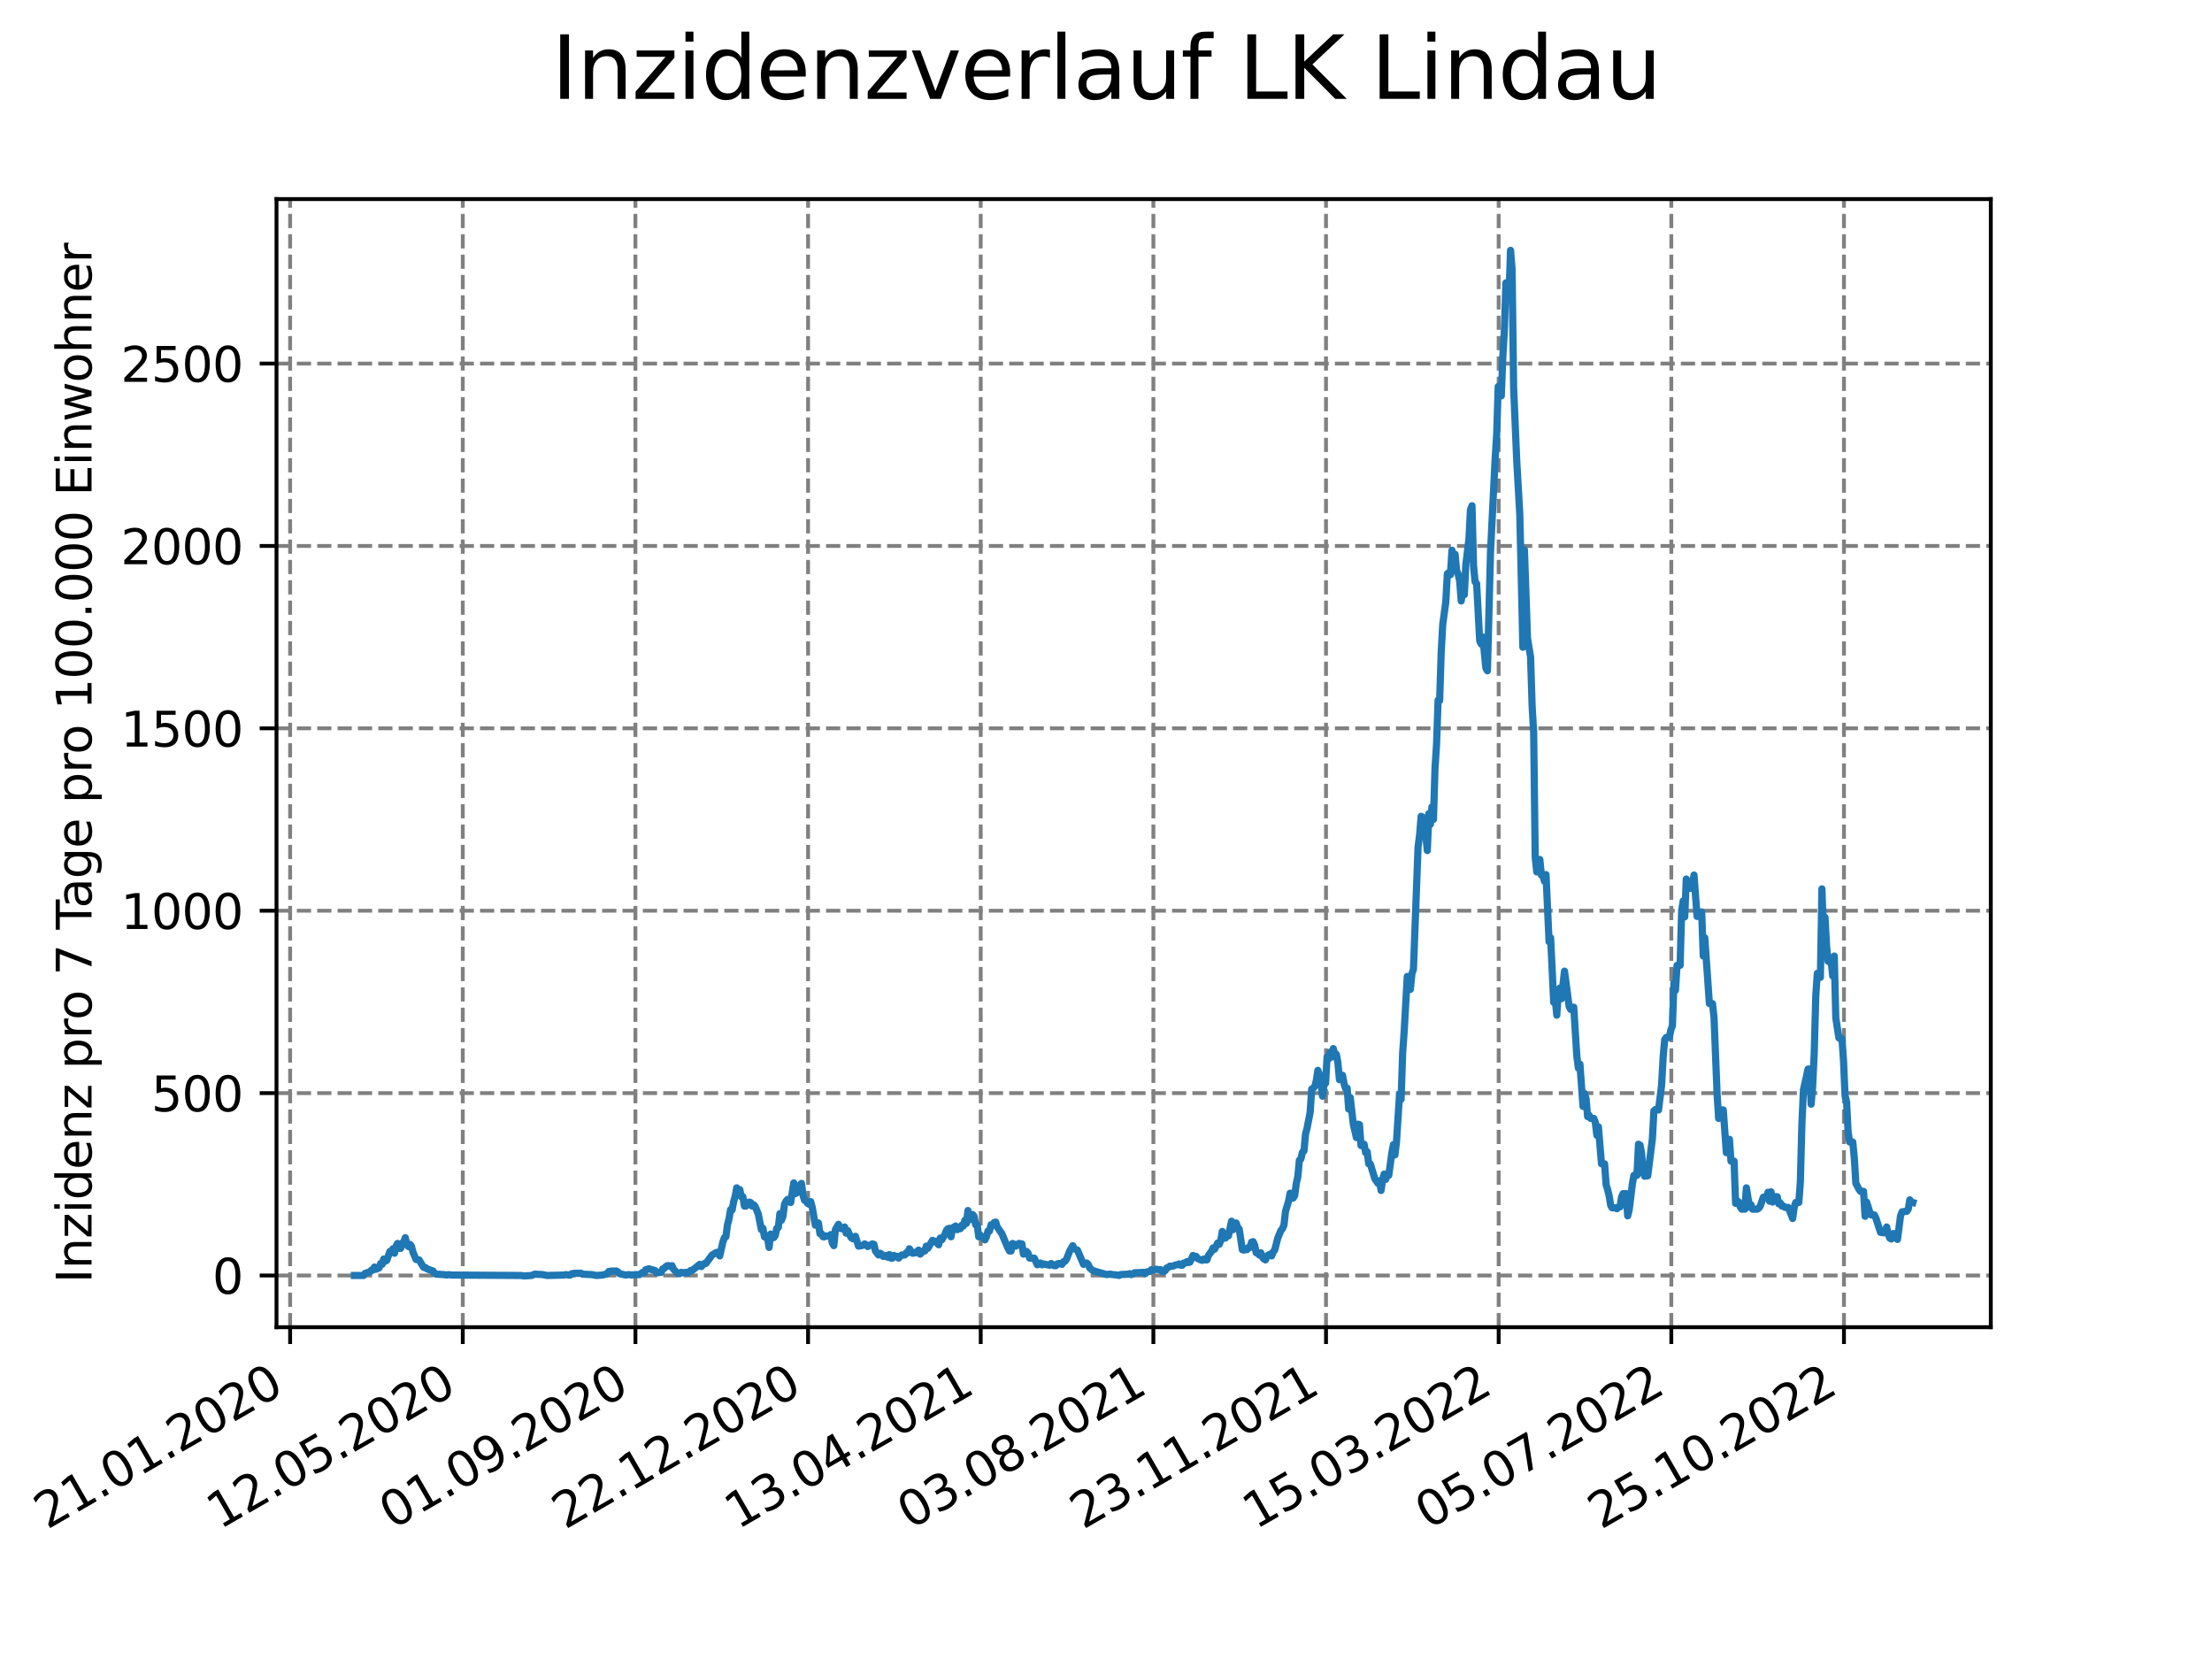 <?xml version="1.0" encoding="utf-8" standalone="no"?>
<!DOCTYPE svg PUBLIC "-//W3C//DTD SVG 1.1//EN"
  "http://www.w3.org/Graphics/SVG/1.1/DTD/svg11.dtd">
<svg xmlns:xlink="http://www.w3.org/1999/xlink" width="460.8pt" height="345.6pt" viewBox="0 0 460.8 345.6" xmlns="http://www.w3.org/2000/svg" version="1.1">
 <defs>
  <style type="text/css">*{stroke-linejoin: round; stroke-linecap: butt}</style>
 </defs>
 <g id="figure_1">
  <g id="patch_1">
   <path d="M 0 345.6 
L 460.8 345.6 
L 460.8 0 
L 0 0 
z
" style="fill: #ffffff"/>
  </g>
  <g id="axes_1">
   <g id="patch_2">
    <path d="M 57.6 276.48 
L 414.72 276.48 
L 414.72 41.472 
L 57.6 41.472 
z
" style="fill: #ffffff"/>
   </g>
   <g id="matplotlib.axis_1">
    <g id="xtick_1">
     <g id="line2d_1">
      <path d="M 60.439 276.48 
L 60.439 41.472 
" clip-path="url(#p5a0b3a122d)" style="fill: none; stroke-dasharray: 2.96,1.28; stroke-dashoffset: 0; stroke: #808080; stroke-width: 0.8"/>
     </g>
     <g id="line2d_2">
      <defs>
       <path id="m3512e5f0bf" d="M 0 0 
L 0 3.5 
" style="stroke: #000000; stroke-width: 0.8"/>
      </defs>
      <g>
       <use xlink:href="#m3512e5f0bf" x="60.439" y="276.48" style="stroke: #000000; stroke-width: 0.8"/>
      </g>
     </g>
     <g id="text_1">
      <!-- 21.01.2020 -->
      <g transform="translate(9.814 318.689) rotate(-30) scale(0.1 -0.1)">
       <defs>
        <path id="DejaVuSans-32" d="M 1228 531 
L 3431 531 
L 3431 0 
L 469 0 
L 469 531 
Q 828 903 1448 1529 
Q 2069 2156 2228 2338 
Q 2531 2678 2651 2914 
Q 2772 3150 2772 3378 
Q 2772 3750 2511 3984 
Q 2250 4219 1831 4219 
Q 1534 4219 1204 4116 
Q 875 4013 500 3803 
L 500 4441 
Q 881 4594 1212 4672 
Q 1544 4750 1819 4750 
Q 2544 4750 2975 4387 
Q 3406 4025 3406 3419 
Q 3406 3131 3298 2873 
Q 3191 2616 2906 2266 
Q 2828 2175 2409 1742 
Q 1991 1309 1228 531 
z
" transform="scale(0.016)"/>
        <path id="DejaVuSans-31" d="M 794 531 
L 1825 531 
L 1825 4091 
L 703 3866 
L 703 4441 
L 1819 4666 
L 2450 4666 
L 2450 531 
L 3481 531 
L 3481 0 
L 794 0 
L 794 531 
z
" transform="scale(0.016)"/>
        <path id="DejaVuSans-2e" d="M 684 794 
L 1344 794 
L 1344 0 
L 684 0 
L 684 794 
z
" transform="scale(0.016)"/>
        <path id="DejaVuSans-30" d="M 2034 4250 
Q 1547 4250 1301 3770 
Q 1056 3291 1056 2328 
Q 1056 1369 1301 889 
Q 1547 409 2034 409 
Q 2525 409 2770 889 
Q 3016 1369 3016 2328 
Q 3016 3291 2770 3770 
Q 2525 4250 2034 4250 
z
M 2034 4750 
Q 2819 4750 3233 4129 
Q 3647 3509 3647 2328 
Q 3647 1150 3233 529 
Q 2819 -91 2034 -91 
Q 1250 -91 836 529 
Q 422 1150 422 2328 
Q 422 3509 836 4129 
Q 1250 4750 2034 4750 
z
" transform="scale(0.016)"/>
       </defs>
       <use xlink:href="#DejaVuSans-32"/>
       <use xlink:href="#DejaVuSans-31" x="63.623"/>
       <use xlink:href="#DejaVuSans-2e" x="127.246"/>
       <use xlink:href="#DejaVuSans-30" x="159.033"/>
       <use xlink:href="#DejaVuSans-31" x="222.656"/>
       <use xlink:href="#DejaVuSans-2e" x="286.279"/>
       <use xlink:href="#DejaVuSans-32" x="318.066"/>
       <use xlink:href="#DejaVuSans-30" x="381.689"/>
       <use xlink:href="#DejaVuSans-32" x="445.312"/>
       <use xlink:href="#DejaVuSans-30" x="508.936"/>
      </g>
     </g>
    </g>
    <g id="xtick_2">
     <g id="line2d_3">
      <path d="M 96.405 276.48 
L 96.405 41.472 
" clip-path="url(#p5a0b3a122d)" style="fill: none; stroke-dasharray: 2.96,1.28; stroke-dashoffset: 0; stroke: #808080; stroke-width: 0.8"/>
     </g>
     <g id="line2d_4">
      <g>
       <use xlink:href="#m3512e5f0bf" x="96.405" y="276.48" style="stroke: #000000; stroke-width: 0.8"/>
      </g>
     </g>
     <g id="text_2">
      <!-- 12.05.2020 -->
      <g transform="translate(45.78 318.689) rotate(-30) scale(0.1 -0.1)">
       <defs>
        <path id="DejaVuSans-35" d="M 691 4666 
L 3169 4666 
L 3169 4134 
L 1269 4134 
L 1269 2991 
Q 1406 3038 1543 3061 
Q 1681 3084 1819 3084 
Q 2600 3084 3056 2656 
Q 3513 2228 3513 1497 
Q 3513 744 3044 326 
Q 2575 -91 1722 -91 
Q 1428 -91 1123 -41 
Q 819 9 494 109 
L 494 744 
Q 775 591 1075 516 
Q 1375 441 1709 441 
Q 2250 441 2565 725 
Q 2881 1009 2881 1497 
Q 2881 1984 2565 2268 
Q 2250 2553 1709 2553 
Q 1456 2553 1204 2497 
Q 953 2441 691 2322 
L 691 4666 
z
" transform="scale(0.016)"/>
       </defs>
       <use xlink:href="#DejaVuSans-31"/>
       <use xlink:href="#DejaVuSans-32" x="63.623"/>
       <use xlink:href="#DejaVuSans-2e" x="127.246"/>
       <use xlink:href="#DejaVuSans-30" x="159.033"/>
       <use xlink:href="#DejaVuSans-35" x="222.656"/>
       <use xlink:href="#DejaVuSans-2e" x="286.279"/>
       <use xlink:href="#DejaVuSans-32" x="318.066"/>
       <use xlink:href="#DejaVuSans-30" x="381.689"/>
       <use xlink:href="#DejaVuSans-32" x="445.312"/>
       <use xlink:href="#DejaVuSans-30" x="508.936"/>
      </g>
     </g>
    </g>
    <g id="xtick_3">
     <g id="line2d_5">
      <path d="M 132.371 276.48 
L 132.371 41.472 
" clip-path="url(#p5a0b3a122d)" style="fill: none; stroke-dasharray: 2.96,1.28; stroke-dashoffset: 0; stroke: #808080; stroke-width: 0.8"/>
     </g>
     <g id="line2d_6">
      <g>
       <use xlink:href="#m3512e5f0bf" x="132.371" y="276.48" style="stroke: #000000; stroke-width: 0.8"/>
      </g>
     </g>
     <g id="text_3">
      <!-- 01.09.2020 -->
      <g transform="translate(81.745 318.689) rotate(-30) scale(0.1 -0.1)">
       <defs>
        <path id="DejaVuSans-39" d="M 703 97 
L 703 672 
Q 941 559 1184 500 
Q 1428 441 1663 441 
Q 2288 441 2617 861 
Q 2947 1281 2994 2138 
Q 2813 1869 2534 1725 
Q 2256 1581 1919 1581 
Q 1219 1581 811 2004 
Q 403 2428 403 3163 
Q 403 3881 828 4315 
Q 1253 4750 1959 4750 
Q 2769 4750 3195 4129 
Q 3622 3509 3622 2328 
Q 3622 1225 3098 567 
Q 2575 -91 1691 -91 
Q 1453 -91 1209 -44 
Q 966 3 703 97 
z
M 1959 2075 
Q 2384 2075 2632 2365 
Q 2881 2656 2881 3163 
Q 2881 3666 2632 3958 
Q 2384 4250 1959 4250 
Q 1534 4250 1286 3958 
Q 1038 3666 1038 3163 
Q 1038 2656 1286 2365 
Q 1534 2075 1959 2075 
z
" transform="scale(0.016)"/>
       </defs>
       <use xlink:href="#DejaVuSans-30"/>
       <use xlink:href="#DejaVuSans-31" x="63.623"/>
       <use xlink:href="#DejaVuSans-2e" x="127.246"/>
       <use xlink:href="#DejaVuSans-30" x="159.033"/>
       <use xlink:href="#DejaVuSans-39" x="222.656"/>
       <use xlink:href="#DejaVuSans-2e" x="286.279"/>
       <use xlink:href="#DejaVuSans-32" x="318.066"/>
       <use xlink:href="#DejaVuSans-30" x="381.689"/>
       <use xlink:href="#DejaVuSans-32" x="445.312"/>
       <use xlink:href="#DejaVuSans-30" x="508.936"/>
      </g>
     </g>
    </g>
    <g id="xtick_4">
     <g id="line2d_7">
      <path d="M 168.336 276.48 
L 168.336 41.472 
" clip-path="url(#p5a0b3a122d)" style="fill: none; stroke-dasharray: 2.96,1.28; stroke-dashoffset: 0; stroke: #808080; stroke-width: 0.8"/>
     </g>
     <g id="line2d_8">
      <g>
       <use xlink:href="#m3512e5f0bf" x="168.336" y="276.48" style="stroke: #000000; stroke-width: 0.8"/>
      </g>
     </g>
     <g id="text_4">
      <!-- 22.12.2020 -->
      <g transform="translate(117.711 318.689) rotate(-30) scale(0.1 -0.1)">
       <use xlink:href="#DejaVuSans-32"/>
       <use xlink:href="#DejaVuSans-32" x="63.623"/>
       <use xlink:href="#DejaVuSans-2e" x="127.246"/>
       <use xlink:href="#DejaVuSans-31" x="159.033"/>
       <use xlink:href="#DejaVuSans-32" x="222.656"/>
       <use xlink:href="#DejaVuSans-2e" x="286.279"/>
       <use xlink:href="#DejaVuSans-32" x="318.066"/>
       <use xlink:href="#DejaVuSans-30" x="381.689"/>
       <use xlink:href="#DejaVuSans-32" x="445.312"/>
       <use xlink:href="#DejaVuSans-30" x="508.936"/>
      </g>
     </g>
    </g>
    <g id="xtick_5">
     <g id="line2d_9">
      <path d="M 204.302 276.48 
L 204.302 41.472 
" clip-path="url(#p5a0b3a122d)" style="fill: none; stroke-dasharray: 2.96,1.28; stroke-dashoffset: 0; stroke: #808080; stroke-width: 0.8"/>
     </g>
     <g id="line2d_10">
      <g>
       <use xlink:href="#m3512e5f0bf" x="204.302" y="276.48" style="stroke: #000000; stroke-width: 0.8"/>
      </g>
     </g>
     <g id="text_5">
      <!-- 13.04.2021 -->
      <g transform="translate(153.677 318.689) rotate(-30) scale(0.1 -0.1)">
       <defs>
        <path id="DejaVuSans-33" d="M 2597 2516 
Q 3050 2419 3304 2112 
Q 3559 1806 3559 1356 
Q 3559 666 3084 287 
Q 2609 -91 1734 -91 
Q 1441 -91 1130 -33 
Q 819 25 488 141 
L 488 750 
Q 750 597 1062 519 
Q 1375 441 1716 441 
Q 2309 441 2620 675 
Q 2931 909 2931 1356 
Q 2931 1769 2642 2001 
Q 2353 2234 1838 2234 
L 1294 2234 
L 1294 2753 
L 1863 2753 
Q 2328 2753 2575 2939 
Q 2822 3125 2822 3475 
Q 2822 3834 2567 4026 
Q 2313 4219 1838 4219 
Q 1578 4219 1281 4162 
Q 984 4106 628 3988 
L 628 4550 
Q 988 4650 1302 4700 
Q 1616 4750 1894 4750 
Q 2613 4750 3031 4423 
Q 3450 4097 3450 3541 
Q 3450 3153 3228 2886 
Q 3006 2619 2597 2516 
z
" transform="scale(0.016)"/>
        <path id="DejaVuSans-34" d="M 2419 4116 
L 825 1625 
L 2419 1625 
L 2419 4116 
z
M 2253 4666 
L 3047 4666 
L 3047 1625 
L 3713 1625 
L 3713 1100 
L 3047 1100 
L 3047 0 
L 2419 0 
L 2419 1100 
L 313 1100 
L 313 1709 
L 2253 4666 
z
" transform="scale(0.016)"/>
       </defs>
       <use xlink:href="#DejaVuSans-31"/>
       <use xlink:href="#DejaVuSans-33" x="63.623"/>
       <use xlink:href="#DejaVuSans-2e" x="127.246"/>
       <use xlink:href="#DejaVuSans-30" x="159.033"/>
       <use xlink:href="#DejaVuSans-34" x="222.656"/>
       <use xlink:href="#DejaVuSans-2e" x="286.279"/>
       <use xlink:href="#DejaVuSans-32" x="318.066"/>
       <use xlink:href="#DejaVuSans-30" x="381.689"/>
       <use xlink:href="#DejaVuSans-32" x="445.312"/>
       <use xlink:href="#DejaVuSans-31" x="508.936"/>
      </g>
     </g>
    </g>
    <g id="xtick_6">
     <g id="line2d_11">
      <path d="M 240.268 276.48 
L 240.268 41.472 
" clip-path="url(#p5a0b3a122d)" style="fill: none; stroke-dasharray: 2.96,1.28; stroke-dashoffset: 0; stroke: #808080; stroke-width: 0.8"/>
     </g>
     <g id="line2d_12">
      <g>
       <use xlink:href="#m3512e5f0bf" x="240.268" y="276.48" style="stroke: #000000; stroke-width: 0.8"/>
      </g>
     </g>
     <g id="text_6">
      <!-- 03.08.2021 -->
      <g transform="translate(189.642 318.689) rotate(-30) scale(0.1 -0.1)">
       <defs>
        <path id="DejaVuSans-38" d="M 2034 2216 
Q 1584 2216 1326 1975 
Q 1069 1734 1069 1313 
Q 1069 891 1326 650 
Q 1584 409 2034 409 
Q 2484 409 2743 651 
Q 3003 894 3003 1313 
Q 3003 1734 2745 1975 
Q 2488 2216 2034 2216 
z
M 1403 2484 
Q 997 2584 770 2862 
Q 544 3141 544 3541 
Q 544 4100 942 4425 
Q 1341 4750 2034 4750 
Q 2731 4750 3128 4425 
Q 3525 4100 3525 3541 
Q 3525 3141 3298 2862 
Q 3072 2584 2669 2484 
Q 3125 2378 3379 2068 
Q 3634 1759 3634 1313 
Q 3634 634 3220 271 
Q 2806 -91 2034 -91 
Q 1263 -91 848 271 
Q 434 634 434 1313 
Q 434 1759 690 2068 
Q 947 2378 1403 2484 
z
M 1172 3481 
Q 1172 3119 1398 2916 
Q 1625 2713 2034 2713 
Q 2441 2713 2670 2916 
Q 2900 3119 2900 3481 
Q 2900 3844 2670 4047 
Q 2441 4250 2034 4250 
Q 1625 4250 1398 4047 
Q 1172 3844 1172 3481 
z
" transform="scale(0.016)"/>
       </defs>
       <use xlink:href="#DejaVuSans-30"/>
       <use xlink:href="#DejaVuSans-33" x="63.623"/>
       <use xlink:href="#DejaVuSans-2e" x="127.246"/>
       <use xlink:href="#DejaVuSans-30" x="159.033"/>
       <use xlink:href="#DejaVuSans-38" x="222.656"/>
       <use xlink:href="#DejaVuSans-2e" x="286.279"/>
       <use xlink:href="#DejaVuSans-32" x="318.066"/>
       <use xlink:href="#DejaVuSans-30" x="381.689"/>
       <use xlink:href="#DejaVuSans-32" x="445.312"/>
       <use xlink:href="#DejaVuSans-31" x="508.936"/>
      </g>
     </g>
    </g>
    <g id="xtick_7">
     <g id="line2d_13">
      <path d="M 276.233 276.48 
L 276.233 41.472 
" clip-path="url(#p5a0b3a122d)" style="fill: none; stroke-dasharray: 2.96,1.28; stroke-dashoffset: 0; stroke: #808080; stroke-width: 0.8"/>
     </g>
     <g id="line2d_14">
      <g>
       <use xlink:href="#m3512e5f0bf" x="276.233" y="276.48" style="stroke: #000000; stroke-width: 0.8"/>
      </g>
     </g>
     <g id="text_7">
      <!-- 23.11.2021 -->
      <g transform="translate(225.608 318.689) rotate(-30) scale(0.1 -0.1)">
       <use xlink:href="#DejaVuSans-32"/>
       <use xlink:href="#DejaVuSans-33" x="63.623"/>
       <use xlink:href="#DejaVuSans-2e" x="127.246"/>
       <use xlink:href="#DejaVuSans-31" x="159.033"/>
       <use xlink:href="#DejaVuSans-31" x="222.656"/>
       <use xlink:href="#DejaVuSans-2e" x="286.279"/>
       <use xlink:href="#DejaVuSans-32" x="318.066"/>
       <use xlink:href="#DejaVuSans-30" x="381.689"/>
       <use xlink:href="#DejaVuSans-32" x="445.312"/>
       <use xlink:href="#DejaVuSans-31" x="508.936"/>
      </g>
     </g>
    </g>
    <g id="xtick_8">
     <g id="line2d_15">
      <path d="M 312.199 276.48 
L 312.199 41.472 
" clip-path="url(#p5a0b3a122d)" style="fill: none; stroke-dasharray: 2.96,1.28; stroke-dashoffset: 0; stroke: #808080; stroke-width: 0.8"/>
     </g>
     <g id="line2d_16">
      <g>
       <use xlink:href="#m3512e5f0bf" x="312.199" y="276.48" style="stroke: #000000; stroke-width: 0.8"/>
      </g>
     </g>
     <g id="text_8">
      <!-- 15.03.2022 -->
      <g transform="translate(261.574 318.689) rotate(-30) scale(0.1 -0.1)">
       <use xlink:href="#DejaVuSans-31"/>
       <use xlink:href="#DejaVuSans-35" x="63.623"/>
       <use xlink:href="#DejaVuSans-2e" x="127.246"/>
       <use xlink:href="#DejaVuSans-30" x="159.033"/>
       <use xlink:href="#DejaVuSans-33" x="222.656"/>
       <use xlink:href="#DejaVuSans-2e" x="286.279"/>
       <use xlink:href="#DejaVuSans-32" x="318.066"/>
       <use xlink:href="#DejaVuSans-30" x="381.689"/>
       <use xlink:href="#DejaVuSans-32" x="445.312"/>
       <use xlink:href="#DejaVuSans-32" x="508.936"/>
      </g>
     </g>
    </g>
    <g id="xtick_9">
     <g id="line2d_17">
      <path d="M 348.165 276.48 
L 348.165 41.472 
" clip-path="url(#p5a0b3a122d)" style="fill: none; stroke-dasharray: 2.96,1.28; stroke-dashoffset: 0; stroke: #808080; stroke-width: 0.8"/>
     </g>
     <g id="line2d_18">
      <g>
       <use xlink:href="#m3512e5f0bf" x="348.165" y="276.48" style="stroke: #000000; stroke-width: 0.8"/>
      </g>
     </g>
     <g id="text_9">
      <!-- 05.07.2022 -->
      <g transform="translate(297.54 318.689) rotate(-30) scale(0.1 -0.1)">
       <defs>
        <path id="DejaVuSans-37" d="M 525 4666 
L 3525 4666 
L 3525 4397 
L 1831 0 
L 1172 0 
L 2766 4134 
L 525 4134 
L 525 4666 
z
" transform="scale(0.016)"/>
       </defs>
       <use xlink:href="#DejaVuSans-30"/>
       <use xlink:href="#DejaVuSans-35" x="63.623"/>
       <use xlink:href="#DejaVuSans-2e" x="127.246"/>
       <use xlink:href="#DejaVuSans-30" x="159.033"/>
       <use xlink:href="#DejaVuSans-37" x="222.656"/>
       <use xlink:href="#DejaVuSans-2e" x="286.279"/>
       <use xlink:href="#DejaVuSans-32" x="318.066"/>
       <use xlink:href="#DejaVuSans-30" x="381.689"/>
       <use xlink:href="#DejaVuSans-32" x="445.312"/>
       <use xlink:href="#DejaVuSans-32" x="508.936"/>
      </g>
     </g>
    </g>
    <g id="xtick_10">
     <g id="line2d_19">
      <path d="M 384.13 276.48 
L 384.13 41.472 
" clip-path="url(#p5a0b3a122d)" style="fill: none; stroke-dasharray: 2.96,1.28; stroke-dashoffset: 0; stroke: #808080; stroke-width: 0.8"/>
     </g>
     <g id="line2d_20">
      <g>
       <use xlink:href="#m3512e5f0bf" x="384.13" y="276.48" style="stroke: #000000; stroke-width: 0.8"/>
      </g>
     </g>
     <g id="text_10">
      <!-- 25.10.2022 -->
      <g transform="translate(333.505 318.689) rotate(-30) scale(0.1 -0.1)">
       <use xlink:href="#DejaVuSans-32"/>
       <use xlink:href="#DejaVuSans-35" x="63.623"/>
       <use xlink:href="#DejaVuSans-2e" x="127.246"/>
       <use xlink:href="#DejaVuSans-31" x="159.033"/>
       <use xlink:href="#DejaVuSans-30" x="222.656"/>
       <use xlink:href="#DejaVuSans-2e" x="286.279"/>
       <use xlink:href="#DejaVuSans-32" x="318.066"/>
       <use xlink:href="#DejaVuSans-30" x="381.689"/>
       <use xlink:href="#DejaVuSans-32" x="445.312"/>
       <use xlink:href="#DejaVuSans-32" x="508.936"/>
      </g>
     </g>
    </g>
   </g>
   <g id="matplotlib.axis_2">
    <g id="ytick_1">
     <g id="line2d_21">
      <path d="M 57.6 265.705 
L 414.72 265.705 
" clip-path="url(#p5a0b3a122d)" style="fill: none; stroke-dasharray: 2.96,1.28; stroke-dashoffset: 0; stroke: #808080; stroke-width: 0.8"/>
     </g>
     <g id="line2d_22">
      <defs>
       <path id="m82e225df90" d="M 0 0 
L -3.5 0 
" style="stroke: #000000; stroke-width: 0.8"/>
      </defs>
      <g>
       <use xlink:href="#m82e225df90" x="57.6" y="265.705" style="stroke: #000000; stroke-width: 0.8"/>
      </g>
     </g>
     <g id="text_11">
      <!-- 0 -->
      <g transform="translate(44.237 269.504) scale(0.1 -0.1)">
       <use xlink:href="#DejaVuSans-30"/>
      </g>
     </g>
    </g>
    <g id="ytick_2">
     <g id="line2d_23">
      <path d="M 57.6 227.712 
L 414.72 227.712 
" clip-path="url(#p5a0b3a122d)" style="fill: none; stroke-dasharray: 2.96,1.28; stroke-dashoffset: 0; stroke: #808080; stroke-width: 0.8"/>
     </g>
     <g id="line2d_24">
      <g>
       <use xlink:href="#m82e225df90" x="57.6" y="227.712" style="stroke: #000000; stroke-width: 0.8"/>
      </g>
     </g>
     <g id="text_12">
      <!-- 500 -->
      <g transform="translate(31.512 231.511) scale(0.1 -0.1)">
       <use xlink:href="#DejaVuSans-35"/>
       <use xlink:href="#DejaVuSans-30" x="63.623"/>
       <use xlink:href="#DejaVuSans-30" x="127.246"/>
      </g>
     </g>
    </g>
    <g id="ytick_3">
     <g id="line2d_25">
      <path d="M 57.6 189.719 
L 414.72 189.719 
" clip-path="url(#p5a0b3a122d)" style="fill: none; stroke-dasharray: 2.96,1.28; stroke-dashoffset: 0; stroke: #808080; stroke-width: 0.8"/>
     </g>
     <g id="line2d_26">
      <g>
       <use xlink:href="#m82e225df90" x="57.6" y="189.719" style="stroke: #000000; stroke-width: 0.8"/>
      </g>
     </g>
     <g id="text_13">
      <!-- 1000 -->
      <g transform="translate(25.15 193.519) scale(0.1 -0.1)">
       <use xlink:href="#DejaVuSans-31"/>
       <use xlink:href="#DejaVuSans-30" x="63.623"/>
       <use xlink:href="#DejaVuSans-30" x="127.246"/>
       <use xlink:href="#DejaVuSans-30" x="190.869"/>
      </g>
     </g>
    </g>
    <g id="ytick_4">
     <g id="line2d_27">
      <path d="M 57.6 151.726 
L 414.72 151.726 
" clip-path="url(#p5a0b3a122d)" style="fill: none; stroke-dasharray: 2.96,1.28; stroke-dashoffset: 0; stroke: #808080; stroke-width: 0.8"/>
     </g>
     <g id="line2d_28">
      <g>
       <use xlink:href="#m82e225df90" x="57.6" y="151.726" style="stroke: #000000; stroke-width: 0.8"/>
      </g>
     </g>
     <g id="text_14">
      <!-- 1500 -->
      <g transform="translate(25.15 155.526) scale(0.1 -0.1)">
       <use xlink:href="#DejaVuSans-31"/>
       <use xlink:href="#DejaVuSans-35" x="63.623"/>
       <use xlink:href="#DejaVuSans-30" x="127.246"/>
       <use xlink:href="#DejaVuSans-30" x="190.869"/>
      </g>
     </g>
    </g>
    <g id="ytick_5">
     <g id="line2d_29">
      <path d="M 57.6 113.734 
L 414.72 113.734 
" clip-path="url(#p5a0b3a122d)" style="fill: none; stroke-dasharray: 2.96,1.28; stroke-dashoffset: 0; stroke: #808080; stroke-width: 0.8"/>
     </g>
     <g id="line2d_30">
      <g>
       <use xlink:href="#m82e225df90" x="57.6" y="113.734" style="stroke: #000000; stroke-width: 0.8"/>
      </g>
     </g>
     <g id="text_15">
      <!-- 2000 -->
      <g transform="translate(25.15 117.533) scale(0.1 -0.1)">
       <use xlink:href="#DejaVuSans-32"/>
       <use xlink:href="#DejaVuSans-30" x="63.623"/>
       <use xlink:href="#DejaVuSans-30" x="127.246"/>
       <use xlink:href="#DejaVuSans-30" x="190.869"/>
      </g>
     </g>
    </g>
    <g id="ytick_6">
     <g id="line2d_31">
      <path d="M 57.6 75.741 
L 414.72 75.741 
" clip-path="url(#p5a0b3a122d)" style="fill: none; stroke-dasharray: 2.96,1.28; stroke-dashoffset: 0; stroke: #808080; stroke-width: 0.8"/>
     </g>
     <g id="line2d_32">
      <g>
       <use xlink:href="#m82e225df90" x="57.6" y="75.741" style="stroke: #000000; stroke-width: 0.8"/>
      </g>
     </g>
     <g id="text_16">
      <!-- 2500 -->
      <g transform="translate(25.15 79.54) scale(0.1 -0.1)">
       <use xlink:href="#DejaVuSans-32"/>
       <use xlink:href="#DejaVuSans-35" x="63.623"/>
       <use xlink:href="#DejaVuSans-30" x="127.246"/>
       <use xlink:href="#DejaVuSans-30" x="190.869"/>
      </g>
     </g>
    </g>
    <g id="text_17">
     <!-- Inzidenz pro 7 Tage pro 100.000 Einwohner -->
     <g transform="translate(19.07 267.301) rotate(-90) scale(0.1 -0.1)">
      <defs>
       <path id="DejaVuSans-49" d="M 628 4666 
L 1259 4666 
L 1259 0 
L 628 0 
L 628 4666 
z
" transform="scale(0.016)"/>
       <path id="DejaVuSans-6e" d="M 3513 2113 
L 3513 0 
L 2938 0 
L 2938 2094 
Q 2938 2591 2744 2837 
Q 2550 3084 2163 3084 
Q 1697 3084 1428 2787 
Q 1159 2491 1159 1978 
L 1159 0 
L 581 0 
L 581 3500 
L 1159 3500 
L 1159 2956 
Q 1366 3272 1645 3428 
Q 1925 3584 2291 3584 
Q 2894 3584 3203 3211 
Q 3513 2838 3513 2113 
z
" transform="scale(0.016)"/>
       <path id="DejaVuSans-7a" d="M 353 3500 
L 3084 3500 
L 3084 2975 
L 922 459 
L 3084 459 
L 3084 0 
L 275 0 
L 275 525 
L 2438 3041 
L 353 3041 
L 353 3500 
z
" transform="scale(0.016)"/>
       <path id="DejaVuSans-69" d="M 603 3500 
L 1178 3500 
L 1178 0 
L 603 0 
L 603 3500 
z
M 603 4863 
L 1178 4863 
L 1178 4134 
L 603 4134 
L 603 4863 
z
" transform="scale(0.016)"/>
       <path id="DejaVuSans-64" d="M 2906 2969 
L 2906 4863 
L 3481 4863 
L 3481 0 
L 2906 0 
L 2906 525 
Q 2725 213 2448 61 
Q 2172 -91 1784 -91 
Q 1150 -91 751 415 
Q 353 922 353 1747 
Q 353 2572 751 3078 
Q 1150 3584 1784 3584 
Q 2172 3584 2448 3432 
Q 2725 3281 2906 2969 
z
M 947 1747 
Q 947 1113 1208 752 
Q 1469 391 1925 391 
Q 2381 391 2643 752 
Q 2906 1113 2906 1747 
Q 2906 2381 2643 2742 
Q 2381 3103 1925 3103 
Q 1469 3103 1208 2742 
Q 947 2381 947 1747 
z
" transform="scale(0.016)"/>
       <path id="DejaVuSans-65" d="M 3597 1894 
L 3597 1613 
L 953 1613 
Q 991 1019 1311 708 
Q 1631 397 2203 397 
Q 2534 397 2845 478 
Q 3156 559 3463 722 
L 3463 178 
Q 3153 47 2828 -22 
Q 2503 -91 2169 -91 
Q 1331 -91 842 396 
Q 353 884 353 1716 
Q 353 2575 817 3079 
Q 1281 3584 2069 3584 
Q 2775 3584 3186 3129 
Q 3597 2675 3597 1894 
z
M 3022 2063 
Q 3016 2534 2758 2815 
Q 2500 3097 2075 3097 
Q 1594 3097 1305 2825 
Q 1016 2553 972 2059 
L 3022 2063 
z
" transform="scale(0.016)"/>
       <path id="DejaVuSans-20" transform="scale(0.016)"/>
       <path id="DejaVuSans-70" d="M 1159 525 
L 1159 -1331 
L 581 -1331 
L 581 3500 
L 1159 3500 
L 1159 2969 
Q 1341 3281 1617 3432 
Q 1894 3584 2278 3584 
Q 2916 3584 3314 3078 
Q 3713 2572 3713 1747 
Q 3713 922 3314 415 
Q 2916 -91 2278 -91 
Q 1894 -91 1617 61 
Q 1341 213 1159 525 
z
M 3116 1747 
Q 3116 2381 2855 2742 
Q 2594 3103 2138 3103 
Q 1681 3103 1420 2742 
Q 1159 2381 1159 1747 
Q 1159 1113 1420 752 
Q 1681 391 2138 391 
Q 2594 391 2855 752 
Q 3116 1113 3116 1747 
z
" transform="scale(0.016)"/>
       <path id="DejaVuSans-72" d="M 2631 2963 
Q 2534 3019 2420 3045 
Q 2306 3072 2169 3072 
Q 1681 3072 1420 2755 
Q 1159 2438 1159 1844 
L 1159 0 
L 581 0 
L 581 3500 
L 1159 3500 
L 1159 2956 
Q 1341 3275 1631 3429 
Q 1922 3584 2338 3584 
Q 2397 3584 2469 3576 
Q 2541 3569 2628 3553 
L 2631 2963 
z
" transform="scale(0.016)"/>
       <path id="DejaVuSans-6f" d="M 1959 3097 
Q 1497 3097 1228 2736 
Q 959 2375 959 1747 
Q 959 1119 1226 758 
Q 1494 397 1959 397 
Q 2419 397 2687 759 
Q 2956 1122 2956 1747 
Q 2956 2369 2687 2733 
Q 2419 3097 1959 3097 
z
M 1959 3584 
Q 2709 3584 3137 3096 
Q 3566 2609 3566 1747 
Q 3566 888 3137 398 
Q 2709 -91 1959 -91 
Q 1206 -91 779 398 
Q 353 888 353 1747 
Q 353 2609 779 3096 
Q 1206 3584 1959 3584 
z
" transform="scale(0.016)"/>
       <path id="DejaVuSans-54" d="M -19 4666 
L 3928 4666 
L 3928 4134 
L 2272 4134 
L 2272 0 
L 1638 0 
L 1638 4134 
L -19 4134 
L -19 4666 
z
" transform="scale(0.016)"/>
       <path id="DejaVuSans-61" d="M 2194 1759 
Q 1497 1759 1228 1600 
Q 959 1441 959 1056 
Q 959 750 1161 570 
Q 1363 391 1709 391 
Q 2188 391 2477 730 
Q 2766 1069 2766 1631 
L 2766 1759 
L 2194 1759 
z
M 3341 1997 
L 3341 0 
L 2766 0 
L 2766 531 
Q 2569 213 2275 61 
Q 1981 -91 1556 -91 
Q 1019 -91 701 211 
Q 384 513 384 1019 
Q 384 1609 779 1909 
Q 1175 2209 1959 2209 
L 2766 2209 
L 2766 2266 
Q 2766 2663 2505 2880 
Q 2244 3097 1772 3097 
Q 1472 3097 1187 3025 
Q 903 2953 641 2809 
L 641 3341 
Q 956 3463 1253 3523 
Q 1550 3584 1831 3584 
Q 2591 3584 2966 3190 
Q 3341 2797 3341 1997 
z
" transform="scale(0.016)"/>
       <path id="DejaVuSans-67" d="M 2906 1791 
Q 2906 2416 2648 2759 
Q 2391 3103 1925 3103 
Q 1463 3103 1205 2759 
Q 947 2416 947 1791 
Q 947 1169 1205 825 
Q 1463 481 1925 481 
Q 2391 481 2648 825 
Q 2906 1169 2906 1791 
z
M 3481 434 
Q 3481 -459 3084 -895 
Q 2688 -1331 1869 -1331 
Q 1566 -1331 1297 -1286 
Q 1028 -1241 775 -1147 
L 775 -588 
Q 1028 -725 1275 -790 
Q 1522 -856 1778 -856 
Q 2344 -856 2625 -561 
Q 2906 -266 2906 331 
L 2906 616 
Q 2728 306 2450 153 
Q 2172 0 1784 0 
Q 1141 0 747 490 
Q 353 981 353 1791 
Q 353 2603 747 3093 
Q 1141 3584 1784 3584 
Q 2172 3584 2450 3431 
Q 2728 3278 2906 2969 
L 2906 3500 
L 3481 3500 
L 3481 434 
z
" transform="scale(0.016)"/>
       <path id="DejaVuSans-45" d="M 628 4666 
L 3578 4666 
L 3578 4134 
L 1259 4134 
L 1259 2753 
L 3481 2753 
L 3481 2222 
L 1259 2222 
L 1259 531 
L 3634 531 
L 3634 0 
L 628 0 
L 628 4666 
z
" transform="scale(0.016)"/>
       <path id="DejaVuSans-77" d="M 269 3500 
L 844 3500 
L 1563 769 
L 2278 3500 
L 2956 3500 
L 3675 769 
L 4391 3500 
L 4966 3500 
L 4050 0 
L 3372 0 
L 2619 2869 
L 1863 0 
L 1184 0 
L 269 3500 
z
" transform="scale(0.016)"/>
       <path id="DejaVuSans-68" d="M 3513 2113 
L 3513 0 
L 2938 0 
L 2938 2094 
Q 2938 2591 2744 2837 
Q 2550 3084 2163 3084 
Q 1697 3084 1428 2787 
Q 1159 2491 1159 1978 
L 1159 0 
L 581 0 
L 581 4863 
L 1159 4863 
L 1159 2956 
Q 1366 3272 1645 3428 
Q 1925 3584 2291 3584 
Q 2894 3584 3203 3211 
Q 3513 2838 3513 2113 
z
" transform="scale(0.016)"/>
      </defs>
      <use xlink:href="#DejaVuSans-49"/>
      <use xlink:href="#DejaVuSans-6e" x="29.492"/>
      <use xlink:href="#DejaVuSans-7a" x="92.871"/>
      <use xlink:href="#DejaVuSans-69" x="145.361"/>
      <use xlink:href="#DejaVuSans-64" x="173.145"/>
      <use xlink:href="#DejaVuSans-65" x="236.621"/>
      <use xlink:href="#DejaVuSans-6e" x="298.145"/>
      <use xlink:href="#DejaVuSans-7a" x="361.523"/>
      <use xlink:href="#DejaVuSans-20" x="414.014"/>
      <use xlink:href="#DejaVuSans-70" x="445.801"/>
      <use xlink:href="#DejaVuSans-72" x="509.277"/>
      <use xlink:href="#DejaVuSans-6f" x="548.141"/>
      <use xlink:href="#DejaVuSans-20" x="609.322"/>
      <use xlink:href="#DejaVuSans-37" x="641.109"/>
      <use xlink:href="#DejaVuSans-20" x="704.732"/>
      <use xlink:href="#DejaVuSans-54" x="736.52"/>
      <use xlink:href="#DejaVuSans-61" x="781.104"/>
      <use xlink:href="#DejaVuSans-67" x="842.383"/>
      <use xlink:href="#DejaVuSans-65" x="905.859"/>
      <use xlink:href="#DejaVuSans-20" x="967.383"/>
      <use xlink:href="#DejaVuSans-70" x="999.17"/>
      <use xlink:href="#DejaVuSans-72" x="1062.646"/>
      <use xlink:href="#DejaVuSans-6f" x="1101.51"/>
      <use xlink:href="#DejaVuSans-20" x="1162.691"/>
      <use xlink:href="#DejaVuSans-31" x="1194.479"/>
      <use xlink:href="#DejaVuSans-30" x="1258.102"/>
      <use xlink:href="#DejaVuSans-30" x="1321.725"/>
      <use xlink:href="#DejaVuSans-2e" x="1385.348"/>
      <use xlink:href="#DejaVuSans-30" x="1417.135"/>
      <use xlink:href="#DejaVuSans-30" x="1480.758"/>
      <use xlink:href="#DejaVuSans-30" x="1544.381"/>
      <use xlink:href="#DejaVuSans-20" x="1608.004"/>
      <use xlink:href="#DejaVuSans-45" x="1639.791"/>
      <use xlink:href="#DejaVuSans-69" x="1702.975"/>
      <use xlink:href="#DejaVuSans-6e" x="1730.758"/>
      <use xlink:href="#DejaVuSans-77" x="1794.137"/>
      <use xlink:href="#DejaVuSans-6f" x="1875.924"/>
      <use xlink:href="#DejaVuSans-68" x="1937.105"/>
      <use xlink:href="#DejaVuSans-6e" x="2000.484"/>
      <use xlink:href="#DejaVuSans-65" x="2063.863"/>
      <use xlink:href="#DejaVuSans-72" x="2125.387"/>
     </g>
    </g>
   </g>
   <g id="line2d_33">
    <path d="M 73.833 265.705 
L 75.759 265.705 
L 76.081 265.242 
L 77.044 264.964 
L 77.365 264.593 
L 77.686 264.593 
L 78.007 263.944 
L 78.328 264.408 
L 78.971 264.129 
L 79.292 263.203 
L 79.613 263.388 
L 79.934 262.276 
L 80.255 262.739 
L 80.576 262.554 
L 81.219 260.7 
L 81.54 260.607 
L 81.861 260.144 
L 82.182 261.071 
L 82.503 259.588 
L 82.824 259.032 
L 83.145 260.051 
L 83.466 260.051 
L 83.788 258.939 
L 84.109 258.754 
L 84.43 257.827 
L 84.751 259.31 
L 85.072 259.68 
L 85.393 259.217 
L 85.714 259.588 
L 86.035 260.885 
L 86.678 262.368 
L 87.32 262.461 
L 87.962 263.573 
L 88.283 264.037 
L 88.604 264.037 
L 88.925 264.315 
L 90.21 264.778 
L 90.531 265.242 
L 90.852 265.427 
L 92.458 265.52 
L 93.1 265.612 
L 93.421 265.52 
L 94.063 265.612 
L 108.514 265.705 
L 109.156 265.798 
L 110.762 265.705 
L 111.404 265.427 
L 113.01 265.52 
L 113.973 265.705 
L 117.505 265.612 
L 117.826 265.52 
L 118.469 265.612 
L 118.79 265.612 
L 119.111 265.334 
L 119.753 265.242 
L 121.038 265.242 
L 121.359 265.427 
L 123.286 265.52 
L 124.249 265.705 
L 125.533 265.612 
L 126.497 265.334 
L 126.818 264.871 
L 127.46 264.778 
L 128.424 264.778 
L 128.745 264.964 
L 129.066 265.334 
L 130.35 265.612 
L 130.992 265.52 
L 131.635 265.612 
L 132.277 265.52 
L 133.24 265.52 
L 133.883 265.056 
L 134.204 265.149 
L 134.525 264.5 
L 135.167 264.315 
L 136.452 264.686 
L 136.773 265.149 
L 137.736 265.056 
L 138.057 264.315 
L 138.378 264.222 
L 138.699 263.851 
L 139.021 263.666 
L 139.342 263.666 
L 139.663 263.851 
L 139.984 263.666 
L 140.305 264.408 
L 141.268 265.334 
L 141.59 265.334 
L 141.911 265.056 
L 142.553 265.149 
L 142.874 265.056 
L 143.195 265.149 
L 143.516 265.056 
L 143.837 264.686 
L 144.158 264.686 
L 145.764 263.388 
L 146.085 263.851 
L 146.727 263.203 
L 147.049 263.203 
L 148.333 261.442 
L 149.296 260.885 
L 149.618 261.071 
L 149.939 261.627 
L 150.581 258.754 
L 150.902 257.827 
L 151.223 257.641 
L 151.544 255.139 
L 151.865 253.934 
L 152.187 251.987 
L 152.508 252.08 
L 152.829 250.319 
L 153.15 249.207 
L 153.471 247.446 
L 153.792 248.651 
L 154.113 247.817 
L 154.434 249.3 
L 154.756 249.3 
L 155.077 251.246 
L 155.398 251.246 
L 156.04 250.412 
L 156.361 250.504 
L 156.682 251.246 
L 157.003 250.968 
L 157.325 251.339 
L 157.967 252.914 
L 158.609 256.158 
L 158.93 255.88 
L 159.251 257.641 
L 159.572 257.827 
L 159.893 257.827 
L 160.215 259.866 
L 160.536 257.085 
L 161.178 257.827 
L 161.499 257.363 
L 161.82 255.88 
L 162.141 255.695 
L 162.462 252.822 
L 162.784 254.212 
L 163.105 253.378 
L 163.426 250.875 
L 163.747 250.226 
L 164.068 249.856 
L 164.389 249.948 
L 164.71 250.504 
L 165.353 246.426 
L 165.674 248.651 
L 165.995 248.465 
L 166.637 246.89 
L 166.958 246.519 
L 167.279 249.021 
L 167.6 250.041 
L 167.922 250.226 
L 168.243 250.69 
L 168.564 250.875 
L 168.885 250.319 
L 169.206 251.524 
L 169.848 255.231 
L 170.491 254.768 
L 170.812 256.993 
L 171.133 256.993 
L 171.454 257.641 
L 171.775 257.641 
L 172.096 257.456 
L 172.738 257.549 
L 173.059 257.178 
L 173.381 258.939 
L 173.702 259.495 
L 174.023 256.158 
L 174.665 255.046 
L 174.986 255.88 
L 175.307 255.973 
L 175.628 255.88 
L 175.95 255.602 
L 176.271 256.9 
L 176.592 256.344 
L 177.234 257.734 
L 177.555 258.012 
L 177.876 258.105 
L 178.197 257.549 
L 178.84 259.588 
L 179.482 259.495 
L 179.803 259.402 
L 180.124 259.124 
L 180.445 259.31 
L 180.766 259.68 
L 181.73 259.124 
L 182.051 259.217 
L 182.372 260.607 
L 183.014 261.442 
L 183.335 261.071 
L 183.657 261.256 
L 183.978 261.72 
L 184.299 261.72 
L 184.62 261.534 
L 184.941 261.905 
L 185.262 261.349 
L 185.583 262.09 
L 185.904 262.09 
L 186.225 261.534 
L 186.547 261.72 
L 186.868 261.72 
L 187.189 262.09 
L 187.831 261.442 
L 188.473 261.442 
L 188.794 260.978 
L 189.116 260.978 
L 189.437 260.144 
L 190.079 261.071 
L 190.721 260.978 
L 191.363 260.422 
L 191.685 261.256 
L 192.327 260.607 
L 192.648 260.607 
L 192.969 259.588 
L 193.29 260.051 
L 193.932 258.939 
L 194.254 258.383 
L 194.575 258.661 
L 194.896 258.568 
L 195.538 259.31 
L 195.859 257.919 
L 196.18 258.29 
L 196.823 257.178 
L 197.144 256.344 
L 197.465 255.973 
L 197.786 255.88 
L 198.107 257.641 
L 198.428 255.788 
L 199.07 255.417 
L 199.392 256.158 
L 199.713 255.788 
L 200.034 255.973 
L 200.355 255.231 
L 200.676 255.417 
L 200.997 254.212 
L 201.318 254.861 
L 201.639 252.173 
L 201.96 254.119 
L 202.282 253.007 
L 202.603 253.007 
L 202.924 253.378 
L 203.245 255.139 
L 203.566 255.139 
L 203.887 257.641 
L 204.208 257.456 
L 204.529 257.549 
L 204.851 257.827 
L 205.172 258.29 
L 205.493 257.641 
L 205.814 256.436 
L 206.135 256.436 
L 206.456 255.139 
L 206.777 255.231 
L 207.098 254.675 
L 207.42 254.583 
L 207.741 255.602 
L 208.704 256.993 
L 209.989 260.051 
L 210.31 260.607 
L 210.631 260.607 
L 210.952 259.032 
L 211.273 259.217 
L 211.594 259.588 
L 211.915 259.402 
L 212.236 259.032 
L 212.879 259.124 
L 213.2 261.256 
L 213.521 261.071 
L 213.842 260.7 
L 214.163 261.071 
L 214.484 262.09 
L 215.448 262.09 
L 216.09 263.481 
L 216.732 263.11 
L 217.053 263.481 
L 217.374 263.295 
L 218.659 263.573 
L 218.98 263.203 
L 219.622 263.666 
L 219.943 263.666 
L 220.264 263.295 
L 220.586 263.203 
L 221.228 263.388 
L 221.549 262.832 
L 221.87 262.739 
L 222.191 262.276 
L 222.833 260.607 
L 223.476 259.495 
L 223.797 260.144 
L 224.439 260.422 
L 225.724 263.388 
L 226.366 263.11 
L 226.687 263.388 
L 227.008 264.129 
L 227.65 264.686 
L 230.54 265.52 
L 231.183 265.427 
L 231.825 265.52 
L 232.788 265.612 
L 233.109 265.705 
L 233.43 265.52 
L 235.036 265.427 
L 235.357 265.334 
L 235.678 265.52 
L 235.999 265.427 
L 236.321 265.149 
L 238.247 265.056 
L 238.568 265.334 
L 238.89 264.964 
L 239.532 264.871 
L 239.853 264.5 
L 240.174 264.593 
L 240.816 264.408 
L 241.459 264.5 
L 241.78 264.5 
L 242.101 264.871 
L 242.422 264.871 
L 242.743 264.686 
L 243.064 264.129 
L 243.385 264.037 
L 243.706 263.759 
L 244.349 263.759 
L 244.991 263.481 
L 245.312 263.481 
L 245.633 263.295 
L 245.954 263.573 
L 246.275 263.573 
L 246.596 263.11 
L 246.918 263.11 
L 247.239 262.832 
L 247.56 263.017 
L 247.881 262.925 
L 248.523 261.534 
L 248.844 261.72 
L 249.165 261.72 
L 249.487 262.183 
L 250.129 262.461 
L 250.45 262.554 
L 250.771 262.276 
L 251.092 262.461 
L 251.413 262.461 
L 251.734 261.534 
L 252.377 260.7 
L 252.698 259.959 
L 253.019 260.237 
L 253.661 258.939 
L 253.982 259.217 
L 254.303 258.476 
L 254.625 256.529 
L 254.946 257.734 
L 255.267 257.919 
L 255.588 257.178 
L 255.909 257.456 
L 256.551 254.397 
L 256.872 256.158 
L 257.194 255.046 
L 257.515 254.768 
L 257.836 255.695 
L 258.157 256.066 
L 258.799 260.329 
L 259.12 260.422 
L 259.441 260.144 
L 259.762 260.329 
L 260.084 259.866 
L 260.405 259.866 
L 260.726 258.754 
L 261.047 258.661 
L 261.368 259.402 
L 261.689 260.978 
L 262.01 260.885 
L 262.331 261.442 
L 262.653 260.978 
L 262.974 261.905 
L 263.295 262.276 
L 263.616 262.461 
L 263.937 261.627 
L 264.579 261.256 
L 264.9 261.627 
L 265.222 260.793 
L 265.543 260.422 
L 266.185 257.919 
L 266.827 256.344 
L 267.148 255.973 
L 267.469 255.231 
L 267.791 252.358 
L 268.433 250.226 
L 268.754 248.558 
L 269.396 249.578 
L 269.717 249.021 
L 270.038 246.519 
L 270.36 245.129 
L 270.681 241.699 
L 271.002 241.421 
L 271.323 240.031 
L 271.644 239.753 
L 271.965 236.231 
L 272.286 235.026 
L 272.928 231.689 
L 273.25 226.869 
L 273.571 226.684 
L 273.892 226.313 
L 274.213 225.108 
L 274.534 222.976 
L 274.855 223.811 
L 275.176 225.201 
L 275.497 228.352 
L 275.819 225.942 
L 276.14 225.664 
L 276.461 220.196 
L 276.782 220.567 
L 277.103 219.176 
L 277.424 220.196 
L 277.745 218.435 
L 278.066 219.64 
L 278.388 219.64 
L 278.709 221.401 
L 279.03 224.923 
L 279.351 224.737 
L 279.672 223.996 
L 279.993 225.757 
L 280.314 226.777 
L 280.635 226.684 
L 280.957 231.04 
L 281.278 228.63 
L 281.92 234.192 
L 282.562 236.972 
L 282.883 234.192 
L 283.204 234.284 
L 283.526 238.641 
L 284.168 238.362 
L 284.489 240.124 
L 284.81 239.938 
L 285.131 242.441 
L 285.452 242.441 
L 286.416 245.592 
L 287.058 246.519 
L 287.379 245.963 
L 287.7 248.002 
L 288.021 245.777 
L 288.342 244.572 
L 288.663 245.685 
L 288.985 244.758 
L 289.306 244.851 
L 289.948 240.124 
L 290.269 238.455 
L 290.59 240.587 
L 290.911 237.899 
L 291.554 227.889 
L 291.875 229.001 
L 292.196 219.362 
L 292.517 214.82 
L 293.159 203.419 
L 293.48 204.439 
L 293.801 206.107 
L 294.123 202.863 
L 294.444 201.936 
L 295.407 176.448 
L 295.728 173.945 
L 296.049 170.052 
L 296.37 170.237 
L 296.692 173.296 
L 297.013 173.945 
L 297.334 177.189 
L 297.655 169.496 
L 297.976 171.72 
L 298.297 168.106 
L 298.618 170.701 
L 298.939 160.042 
L 299.261 155.037 
L 299.582 145.861 
L 299.903 145.953 
L 300.224 135.943 
L 300.545 130.104 
L 301.187 125.377 
L 301.508 119.538 
L 301.829 119.26 
L 302.151 119.723 
L 302.472 114.625 
L 302.793 116.572 
L 303.114 115.459 
L 303.435 118.796 
L 303.756 119.63 
L 304.077 121.021 
L 304.398 125.192 
L 304.72 122.967 
L 305.041 123.894 
L 305.362 117.591 
L 306.004 112.308 
L 306.325 106.191 
L 306.646 105.357 
L 306.967 117.869 
L 307.289 121.206 
L 307.61 121.577 
L 308.252 133.533 
L 308.573 134.182 
L 308.894 132.699 
L 309.536 139.187 
L 309.858 139.743 
L 310.5 114.996 
L 311.463 95.624 
L 311.784 90.527 
L 312.105 80.516 
L 312.427 82.092 
L 312.748 82.463 
L 313.069 74.214 
L 313.39 68.838 
L 313.711 58.92 
L 314.032 60.774 
L 314.353 61.423 
L 314.674 52.154 
L 314.995 56.14 
L 315.317 80.794 
L 315.959 95.902 
L 316.601 107.118 
L 317.243 134.831 
L 317.564 114.533 
L 318.207 132.977 
L 318.849 136.87 
L 319.17 147.066 
L 319.491 152.627 
L 319.812 178.579 
L 320.133 181.638 
L 320.455 180.896 
L 320.776 179.043 
L 321.097 182.287 
L 321.418 182.472 
L 321.739 183.584 
L 322.06 182.194 
L 322.702 196.19 
L 323.024 195.356 
L 323.666 208.795 
L 323.987 208.146 
L 324.308 211.483 
L 324.629 206.849 
L 324.95 205.829 
L 325.271 208.054 
L 325.914 202.307 
L 326.877 209.629 
L 327.198 210.278 
L 327.519 210.371 
L 327.84 209.815 
L 328.483 220.01 
L 328.804 222.513 
L 329.125 221.679 
L 329.767 230.484 
L 330.088 227.796 
L 330.409 228.908 
L 330.73 232.616 
L 331.052 232.338 
L 331.373 232.987 
L 332.015 232.987 
L 332.336 233.821 
L 332.657 236.509 
L 332.978 234.748 
L 333.621 242.441 
L 334.263 242.441 
L 334.584 246.797 
L 334.905 247.817 
L 335.226 249.207 
L 335.547 251.153 
L 335.868 251.617 
L 336.511 251.617 
L 336.832 251.802 
L 337.153 251.431 
L 337.474 251.431 
L 337.795 249.392 
L 338.116 248.651 
L 338.759 248.651 
L 339.08 253.285 
L 339.401 251.987 
L 340.043 246.704 
L 340.364 244.851 
L 341.006 244.851 
L 341.328 238.362 
L 341.649 238.548 
L 341.97 240.216 
L 342.291 244.202 
L 342.612 245.036 
L 343.254 244.943 
L 344.218 237.25 
L 344.539 231.411 
L 344.86 231.133 
L 345.502 231.226 
L 346.144 226.035 
L 346.465 220.196 
L 346.787 216.581 
L 347.108 216.118 
L 347.75 216.118 
L 348.071 214.542 
L 348.392 213.708 
L 348.713 204.81 
L 349.034 206.293 
L 349.356 201.102 
L 349.998 201.102 
L 350.319 189.702 
L 350.64 187.663 
L 350.961 190.999 
L 351.282 183.121 
L 351.603 185.067 
L 352.246 185.067 
L 352.567 184.233 
L 352.888 182.287 
L 353.53 190.907 
L 353.851 189.98 
L 354.494 189.98 
L 354.815 199.156 
L 355.136 195.356 
L 356.099 209.073 
L 356.741 209.073 
L 357.063 211.947 
L 357.705 227.982 
L 358.026 232.987 
L 358.347 231.226 
L 358.989 231.226 
L 359.631 240.124 
L 359.953 238.362 
L 360.274 237.343 
L 360.595 241.885 
L 361.237 241.885 
L 361.558 250.69 
L 361.879 250.134 
L 362.2 250.412 
L 362.522 251.431 
L 362.843 251.895 
L 363.485 251.895 
L 363.806 247.446 
L 364.448 251.431 
L 364.769 250.968 
L 365.091 251.895 
L 366.054 251.895 
L 366.375 251.709 
L 366.696 251.246 
L 367.338 249.392 
L 367.981 249.392 
L 368.302 248.373 
L 368.623 250.226 
L 368.944 248.28 
L 369.265 250.412 
L 369.586 249.3 
L 370.229 249.3 
L 370.55 250.783 
L 370.871 250.597 
L 371.192 251.246 
L 371.513 251.246 
L 371.834 251.524 
L 372.476 251.524 
L 372.797 252.173 
L 373.44 253.841 
L 373.761 251.524 
L 374.082 250.504 
L 374.724 250.504 
L 375.045 246.241 
L 375.366 234.192 
L 375.688 227.055 
L 376.651 222.698 
L 376.972 222.698 
L 377.293 230.021 
L 377.614 226.128 
L 377.935 219.454 
L 378.257 207.498 
L 378.578 202.771 
L 378.899 203.605 
L 379.22 203.605 
L 379.541 185.16 
L 379.862 194.151 
L 380.183 191.092 
L 380.504 197.024 
L 380.826 200.268 
L 381.468 200.268 
L 381.789 203.327 
L 382.11 199.156 
L 382.431 212.039 
L 383.073 216.21 
L 383.395 216.396 
L 383.716 216.396 
L 384.037 220.937 
L 384.358 228.26 
L 384.679 229.557 
L 385 235.86 
L 385.321 237.899 
L 385.964 237.899 
L 386.285 241.236 
L 386.606 246.519 
L 387.248 247.724 
L 387.569 248.187 
L 388.211 248.187 
L 388.532 253.378 
L 388.854 250.412 
L 389.496 252.451 
L 389.817 253.1 
L 390.459 253.1 
L 390.78 253.749 
L 391.744 256.714 
L 392.386 256.807 
L 392.707 256.807 
L 393.028 255.602 
L 393.349 257.085 
L 393.67 257.919 
L 393.992 258.105 
L 394.313 256.993 
L 394.955 256.993 
L 395.276 258.197 
L 395.918 253.285 
L 396.239 252.451 
L 396.882 252.358 
L 397.203 252.358 
L 397.524 251.895 
L 397.845 249.948 
L 398.166 250.412 
L 398.487 250.504 
L 398.487 250.504 
" clip-path="url(#p5a0b3a122d)" style="fill: none; stroke: #1f77b4; stroke-width: 1.5; stroke-linecap: square"/>
   </g>
   <g id="patch_3">
    <path d="M 57.6 276.48 
L 57.6 41.472 
" style="fill: none; stroke: #000000; stroke-width: 0.8; stroke-linejoin: miter; stroke-linecap: square"/>
   </g>
   <g id="patch_4">
    <path d="M 414.72 276.48 
L 414.72 41.472 
" style="fill: none; stroke: #000000; stroke-width: 0.8; stroke-linejoin: miter; stroke-linecap: square"/>
   </g>
   <g id="patch_5">
    <path d="M 57.6 276.48 
L 414.72 276.48 
" style="fill: none; stroke: #000000; stroke-width: 0.8; stroke-linejoin: miter; stroke-linecap: square"/>
   </g>
   <g id="patch_6">
    <path d="M 57.6 41.472 
L 414.72 41.472 
" style="fill: none; stroke: #000000; stroke-width: 0.8; stroke-linejoin: miter; stroke-linecap: square"/>
   </g>
  </g>
  <g id="text_18">
   <!-- Inzidenzverlauf LK Lindau -->
   <g transform="translate(114.898 20.589) scale(0.18 -0.18)">
    <defs>
     <path id="DejaVuSans-76" d="M 191 3500 
L 800 3500 
L 1894 563 
L 2988 3500 
L 3597 3500 
L 2284 0 
L 1503 0 
L 191 3500 
z
" transform="scale(0.016)"/>
     <path id="DejaVuSans-6c" d="M 603 4863 
L 1178 4863 
L 1178 0 
L 603 0 
L 603 4863 
z
" transform="scale(0.016)"/>
     <path id="DejaVuSans-75" d="M 544 1381 
L 544 3500 
L 1119 3500 
L 1119 1403 
Q 1119 906 1312 657 
Q 1506 409 1894 409 
Q 2359 409 2629 706 
Q 2900 1003 2900 1516 
L 2900 3500 
L 3475 3500 
L 3475 0 
L 2900 0 
L 2900 538 
Q 2691 219 2414 64 
Q 2138 -91 1772 -91 
Q 1169 -91 856 284 
Q 544 659 544 1381 
z
M 1991 3584 
L 1991 3584 
z
" transform="scale(0.016)"/>
     <path id="DejaVuSans-66" d="M 2375 4863 
L 2375 4384 
L 1825 4384 
Q 1516 4384 1395 4259 
Q 1275 4134 1275 3809 
L 1275 3500 
L 2222 3500 
L 2222 3053 
L 1275 3053 
L 1275 0 
L 697 0 
L 697 3053 
L 147 3053 
L 147 3500 
L 697 3500 
L 697 3744 
Q 697 4328 969 4595 
Q 1241 4863 1831 4863 
L 2375 4863 
z
" transform="scale(0.016)"/>
     <path id="DejaVuSans-4c" d="M 628 4666 
L 1259 4666 
L 1259 531 
L 3531 531 
L 3531 0 
L 628 0 
L 628 4666 
z
" transform="scale(0.016)"/>
     <path id="DejaVuSans-4b" d="M 628 4666 
L 1259 4666 
L 1259 2694 
L 3353 4666 
L 4166 4666 
L 1850 2491 
L 4331 0 
L 3500 0 
L 1259 2247 
L 1259 0 
L 628 0 
L 628 4666 
z
" transform="scale(0.016)"/>
    </defs>
    <use xlink:href="#DejaVuSans-49"/>
    <use xlink:href="#DejaVuSans-6e" x="29.492"/>
    <use xlink:href="#DejaVuSans-7a" x="92.871"/>
    <use xlink:href="#DejaVuSans-69" x="145.361"/>
    <use xlink:href="#DejaVuSans-64" x="173.145"/>
    <use xlink:href="#DejaVuSans-65" x="236.621"/>
    <use xlink:href="#DejaVuSans-6e" x="298.145"/>
    <use xlink:href="#DejaVuSans-7a" x="361.523"/>
    <use xlink:href="#DejaVuSans-76" x="414.014"/>
    <use xlink:href="#DejaVuSans-65" x="473.193"/>
    <use xlink:href="#DejaVuSans-72" x="534.717"/>
    <use xlink:href="#DejaVuSans-6c" x="575.83"/>
    <use xlink:href="#DejaVuSans-61" x="603.613"/>
    <use xlink:href="#DejaVuSans-75" x="664.893"/>
    <use xlink:href="#DejaVuSans-66" x="728.271"/>
    <use xlink:href="#DejaVuSans-20" x="763.477"/>
    <use xlink:href="#DejaVuSans-4c" x="795.264"/>
    <use xlink:href="#DejaVuSans-4b" x="850.977"/>
    <use xlink:href="#DejaVuSans-20" x="916.553"/>
    <use xlink:href="#DejaVuSans-4c" x="948.34"/>
    <use xlink:href="#DejaVuSans-69" x="1004.053"/>
    <use xlink:href="#DejaVuSans-6e" x="1031.836"/>
    <use xlink:href="#DejaVuSans-64" x="1095.215"/>
    <use xlink:href="#DejaVuSans-61" x="1158.691"/>
    <use xlink:href="#DejaVuSans-75" x="1219.971"/>
   </g>
  </g>
 </g>
 <defs>
  <clipPath id="p5a0b3a122d">
   <rect x="57.6" y="41.472" width="357.12" height="235.008"/>
  </clipPath>
 </defs>
</svg>
